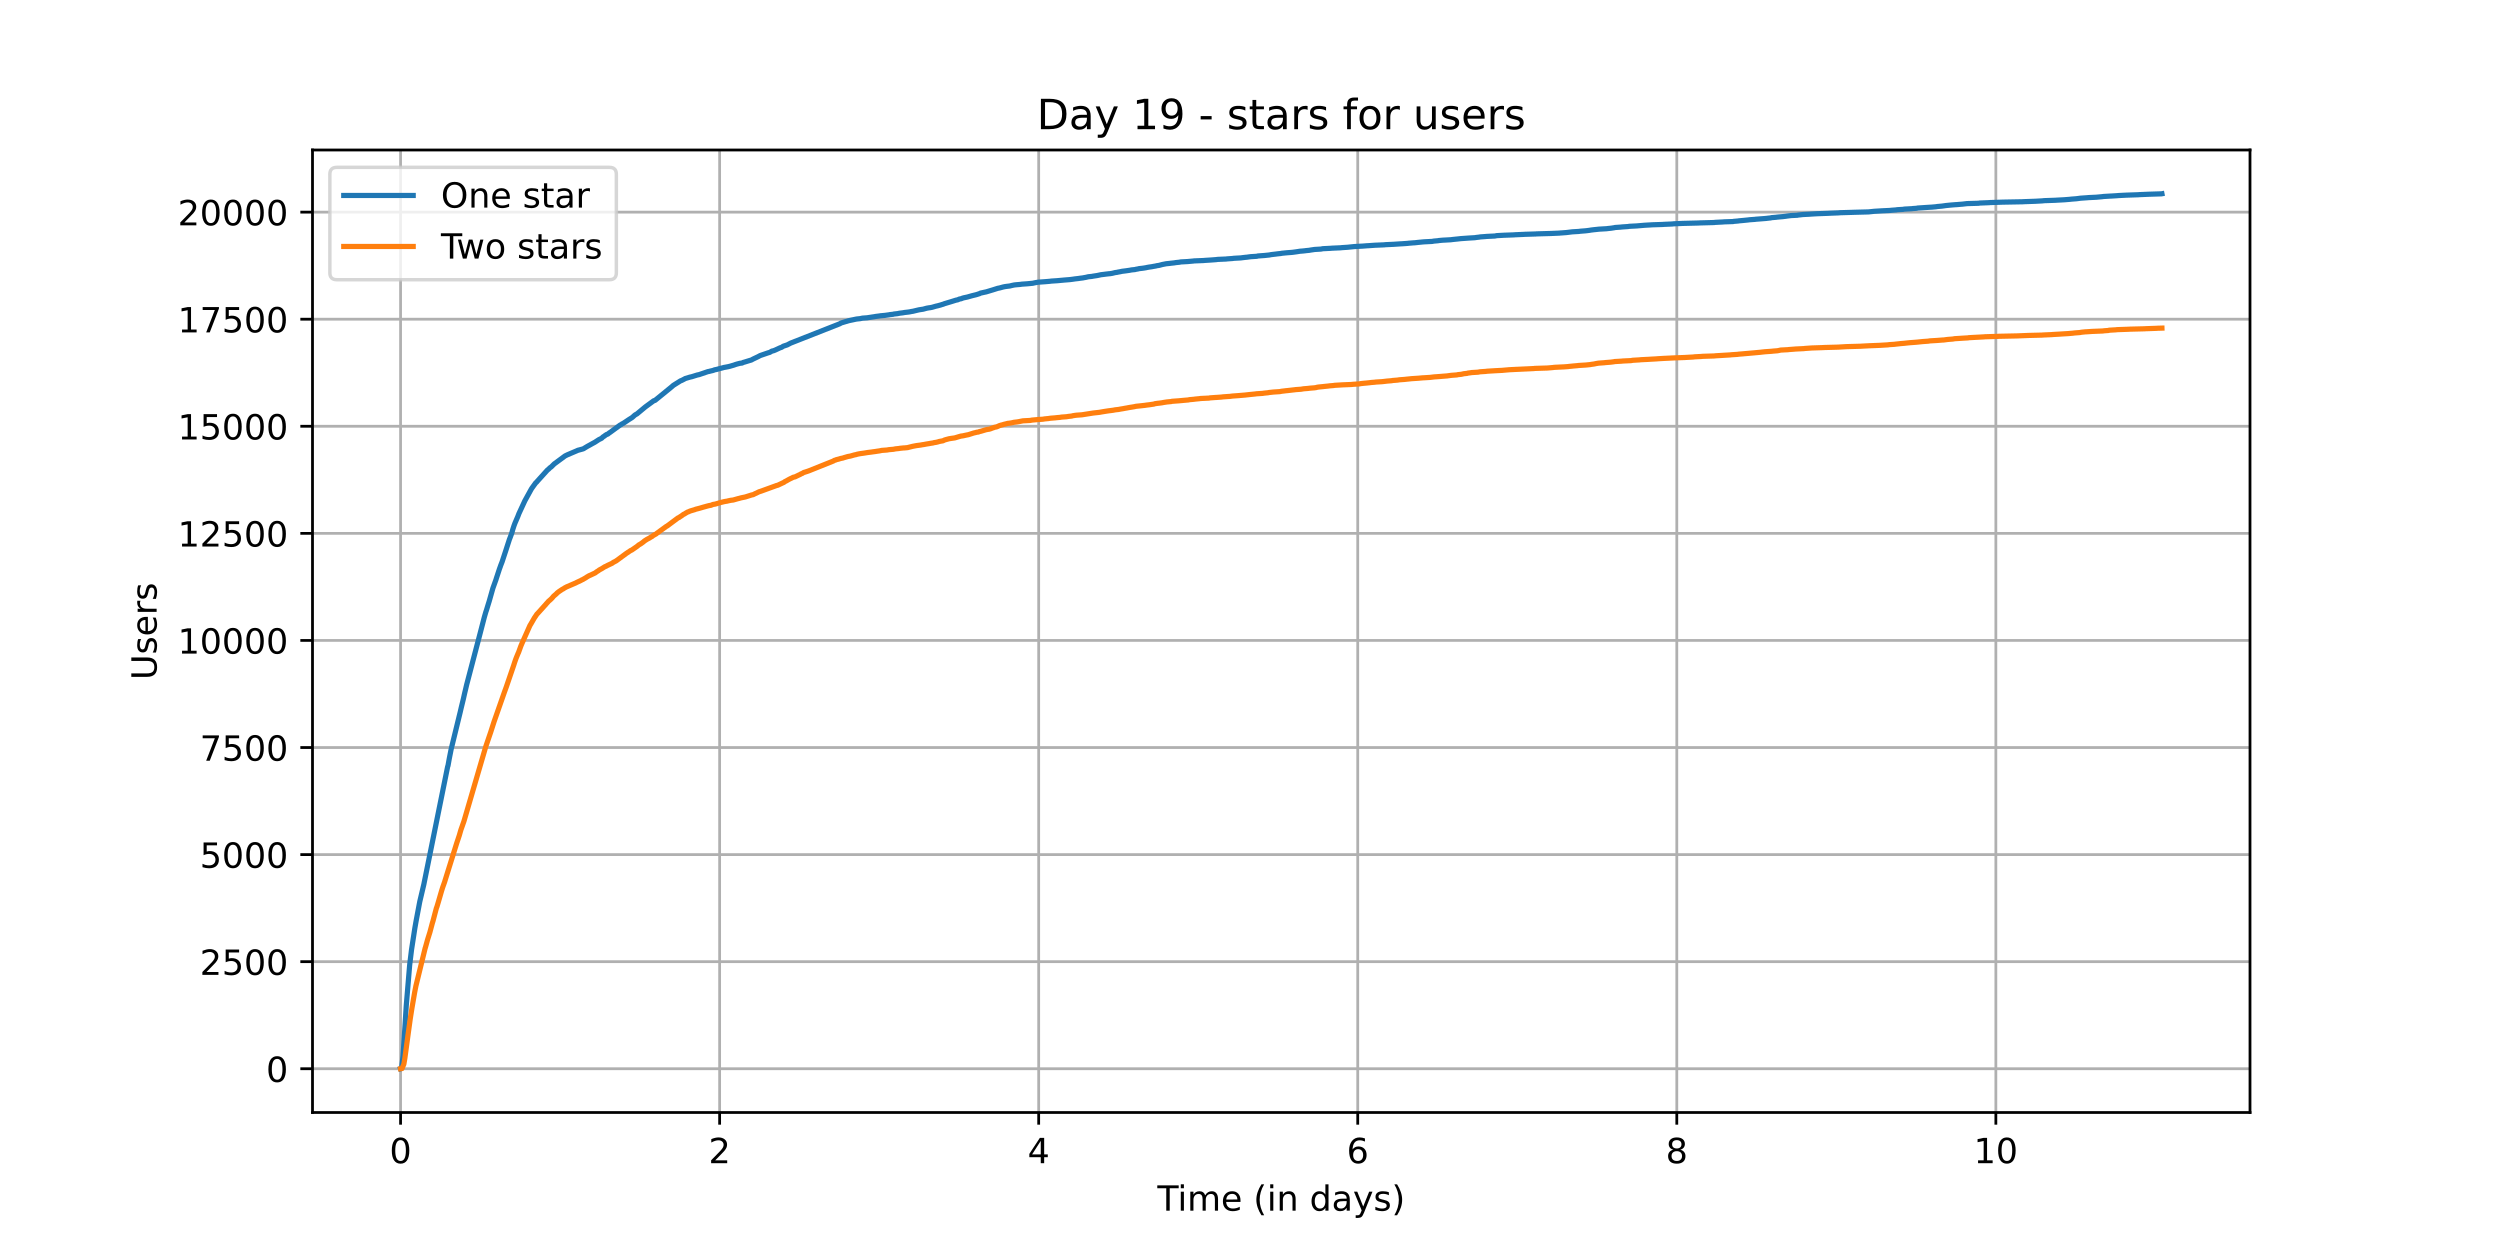 <?xml version="1.0" encoding="utf-8" standalone="no"?>
<!DOCTYPE svg PUBLIC "-//W3C//DTD SVG 1.1//EN"
  "http://www.w3.org/Graphics/SVG/1.1/DTD/svg11.dtd">
<!-- Created with matplotlib (https://matplotlib.org/) -->
<svg height="360pt" version="1.1" viewBox="0 0 720 360" width="720pt" xmlns="http://www.w3.org/2000/svg" xmlns:xlink="http://www.w3.org/1999/xlink">
 <defs>
  <style type="text/css">*{stroke-linecap:butt;stroke-linejoin:round;}</style>
 </defs>
 <g id="figure_1">
  <g id="patch_1">
   <path d="M 0 360 
L 720 360 
L 720 0 
L 0 0 
z
" style="fill:#ffffff;"/>
  </g>
  <g id="axes_1">
   <g id="patch_2">
    <path d="M 90 320.4 
L 648 320.4 
L 648 43.2 
L 90 43.2 
z
" style="fill:#ffffff;"/>
   </g>
   <g id="matplotlib.axis_1">
    <g id="xtick_1">
     <g id="line2d_1">
      <path clip-path="url(#p56f8a1bde6)" d="M 115.364 320.4 
L 115.364 43.2 
" style="fill:none;stroke:#b0b0b0;stroke-linecap:square;stroke-width:0.8;"/>
     </g>
     <g id="line2d_2">
      <defs>
       <path d="M 0 0 
L 0 3.5 
" id="m97c709e736" style="stroke:#000000;stroke-width:0.8;"/>
      </defs>
      <g>
       <use style="stroke:#000000;stroke-width:0.8;" x="115.364" xlink:href="#m97c709e736" y="320.4"/>
      </g>
     </g>
     <g id="text_1">
      <!-- 0 -->
      <g transform="translate(112.182 334.998)scale(0.1 -0.1)">
       <defs>
        <path d="M 31.781 66.406 
Q 24.172 66.406 20.328 58.906 
Q 16.5 51.422 16.5 36.375 
Q 16.5 21.391 20.328 13.891 
Q 24.172 6.391 31.781 6.391 
Q 39.453 6.391 43.281 13.891 
Q 47.125 21.391 47.125 36.375 
Q 47.125 51.422 43.281 58.906 
Q 39.453 66.406 31.781 66.406 
z
M 31.781 74.219 
Q 44.047 74.219 50.516 64.516 
Q 56.984 54.828 56.984 36.375 
Q 56.984 17.969 50.516 8.266 
Q 44.047 -1.422 31.781 -1.422 
Q 19.531 -1.422 13.062 8.266 
Q 6.594 17.969 6.594 36.375 
Q 6.594 54.828 13.062 64.516 
Q 19.531 74.219 31.781 74.219 
z
" id="DejaVuSans-48"/>
       </defs>
       <use xlink:href="#DejaVuSans-48"/>
      </g>
     </g>
    </g>
    <g id="xtick_2">
     <g id="line2d_3">
      <path clip-path="url(#p56f8a1bde6)" d="M 207.252 320.4 
L 207.252 43.2 
" style="fill:none;stroke:#b0b0b0;stroke-linecap:square;stroke-width:0.8;"/>
     </g>
     <g id="line2d_4">
      <g>
       <use style="stroke:#000000;stroke-width:0.8;" x="207.252" xlink:href="#m97c709e736" y="320.4"/>
      </g>
     </g>
     <g id="text_2">
      <!-- 2 -->
      <g transform="translate(204.071 334.998)scale(0.1 -0.1)">
       <defs>
        <path d="M 19.188 8.297 
L 53.609 8.297 
L 53.609 0 
L 7.328 0 
L 7.328 8.297 
Q 12.938 14.109 22.625 23.891 
Q 32.328 33.688 34.812 36.531 
Q 39.547 41.844 41.422 45.531 
Q 43.312 49.219 43.312 52.781 
Q 43.312 58.594 39.234 62.25 
Q 35.156 65.922 28.609 65.922 
Q 23.969 65.922 18.812 64.312 
Q 13.672 62.703 7.812 59.422 
L 7.812 69.391 
Q 13.766 71.781 18.938 73 
Q 24.125 74.219 28.422 74.219 
Q 39.75 74.219 46.484 68.547 
Q 53.219 62.891 53.219 53.422 
Q 53.219 48.922 51.531 44.891 
Q 49.859 40.875 45.406 35.406 
Q 44.188 33.984 37.641 27.219 
Q 31.109 20.453 19.188 8.297 
z
" id="DejaVuSans-50"/>
       </defs>
       <use xlink:href="#DejaVuSans-50"/>
      </g>
     </g>
    </g>
    <g id="xtick_3">
     <g id="line2d_5">
      <path clip-path="url(#p56f8a1bde6)" d="M 299.14 320.4 
L 299.14 43.2 
" style="fill:none;stroke:#b0b0b0;stroke-linecap:square;stroke-width:0.8;"/>
     </g>
     <g id="line2d_6">
      <g>
       <use style="stroke:#000000;stroke-width:0.8;" x="299.14" xlink:href="#m97c709e736" y="320.4"/>
      </g>
     </g>
     <g id="text_3">
      <!-- 4 -->
      <g transform="translate(295.959 334.998)scale(0.1 -0.1)">
       <defs>
        <path d="M 37.797 64.312 
L 12.891 25.391 
L 37.797 25.391 
z
M 35.203 72.906 
L 47.609 72.906 
L 47.609 25.391 
L 58.016 25.391 
L 58.016 17.188 
L 47.609 17.188 
L 47.609 0 
L 37.797 0 
L 37.797 17.188 
L 4.891 17.188 
L 4.891 26.703 
z
" id="DejaVuSans-52"/>
       </defs>
       <use xlink:href="#DejaVuSans-52"/>
      </g>
     </g>
    </g>
    <g id="xtick_4">
     <g id="line2d_7">
      <path clip-path="url(#p56f8a1bde6)" d="M 391.028 320.4 
L 391.028 43.2 
" style="fill:none;stroke:#b0b0b0;stroke-linecap:square;stroke-width:0.8;"/>
     </g>
     <g id="line2d_8">
      <g>
       <use style="stroke:#000000;stroke-width:0.8;" x="391.028" xlink:href="#m97c709e736" y="320.4"/>
      </g>
     </g>
     <g id="text_4">
      <!-- 6 -->
      <g transform="translate(387.847 334.998)scale(0.1 -0.1)">
       <defs>
        <path d="M 33.016 40.375 
Q 26.375 40.375 22.484 35.828 
Q 18.609 31.297 18.609 23.391 
Q 18.609 15.531 22.484 10.953 
Q 26.375 6.391 33.016 6.391 
Q 39.656 6.391 43.531 10.953 
Q 47.406 15.531 47.406 23.391 
Q 47.406 31.297 43.531 35.828 
Q 39.656 40.375 33.016 40.375 
z
M 52.594 71.297 
L 52.594 62.312 
Q 48.875 64.062 45.094 64.984 
Q 41.312 65.922 37.594 65.922 
Q 27.828 65.922 22.672 59.328 
Q 17.531 52.734 16.797 39.406 
Q 19.672 43.656 24.016 45.922 
Q 28.375 48.188 33.594 48.188 
Q 44.578 48.188 50.953 41.516 
Q 57.328 34.859 57.328 23.391 
Q 57.328 12.156 50.688 5.359 
Q 44.047 -1.422 33.016 -1.422 
Q 20.359 -1.422 13.672 8.266 
Q 6.984 17.969 6.984 36.375 
Q 6.984 53.656 15.188 63.938 
Q 23.391 74.219 37.203 74.219 
Q 40.922 74.219 44.703 73.484 
Q 48.484 72.75 52.594 71.297 
z
" id="DejaVuSans-54"/>
       </defs>
       <use xlink:href="#DejaVuSans-54"/>
      </g>
     </g>
    </g>
    <g id="xtick_5">
     <g id="line2d_9">
      <path clip-path="url(#p56f8a1bde6)" d="M 482.916 320.4 
L 482.916 43.2 
" style="fill:none;stroke:#b0b0b0;stroke-linecap:square;stroke-width:0.8;"/>
     </g>
     <g id="line2d_10">
      <g>
       <use style="stroke:#000000;stroke-width:0.8;" x="482.916" xlink:href="#m97c709e736" y="320.4"/>
      </g>
     </g>
     <g id="text_5">
      <!-- 8 -->
      <g transform="translate(479.735 334.998)scale(0.1 -0.1)">
       <defs>
        <path d="M 31.781 34.625 
Q 24.75 34.625 20.719 30.859 
Q 16.703 27.094 16.703 20.516 
Q 16.703 13.922 20.719 10.156 
Q 24.75 6.391 31.781 6.391 
Q 38.812 6.391 42.859 10.172 
Q 46.922 13.969 46.922 20.516 
Q 46.922 27.094 42.891 30.859 
Q 38.875 34.625 31.781 34.625 
z
M 21.922 38.812 
Q 15.578 40.375 12.031 44.719 
Q 8.5 49.078 8.5 55.328 
Q 8.5 64.062 14.719 69.141 
Q 20.953 74.219 31.781 74.219 
Q 42.672 74.219 48.875 69.141 
Q 55.078 64.062 55.078 55.328 
Q 55.078 49.078 51.531 44.719 
Q 48 40.375 41.703 38.812 
Q 48.828 37.156 52.797 32.312 
Q 56.781 27.484 56.781 20.516 
Q 56.781 9.906 50.312 4.234 
Q 43.844 -1.422 31.781 -1.422 
Q 19.734 -1.422 13.25 4.234 
Q 6.781 9.906 6.781 20.516 
Q 6.781 27.484 10.781 32.312 
Q 14.797 37.156 21.922 38.812 
z
M 18.312 54.391 
Q 18.312 48.734 21.844 45.562 
Q 25.391 42.391 31.781 42.391 
Q 38.141 42.391 41.719 45.562 
Q 45.312 48.734 45.312 54.391 
Q 45.312 60.062 41.719 63.234 
Q 38.141 66.406 31.781 66.406 
Q 25.391 66.406 21.844 63.234 
Q 18.312 60.062 18.312 54.391 
z
" id="DejaVuSans-56"/>
       </defs>
       <use xlink:href="#DejaVuSans-56"/>
      </g>
     </g>
    </g>
    <g id="xtick_6">
     <g id="line2d_11">
      <path clip-path="url(#p56f8a1bde6)" d="M 574.805 320.4 
L 574.805 43.2 
" style="fill:none;stroke:#b0b0b0;stroke-linecap:square;stroke-width:0.8;"/>
     </g>
     <g id="line2d_12">
      <g>
       <use style="stroke:#000000;stroke-width:0.8;" x="574.805" xlink:href="#m97c709e736" y="320.4"/>
      </g>
     </g>
     <g id="text_6">
      <!-- 10 -->
      <g transform="translate(568.442 334.998)scale(0.1 -0.1)">
       <defs>
        <path d="M 12.406 8.297 
L 28.516 8.297 
L 28.516 63.922 
L 10.984 60.406 
L 10.984 69.391 
L 28.422 72.906 
L 38.281 72.906 
L 38.281 8.297 
L 54.391 8.297 
L 54.391 0 
L 12.406 0 
z
" id="DejaVuSans-49"/>
       </defs>
       <use xlink:href="#DejaVuSans-49"/>
       <use x="63.623" xlink:href="#DejaVuSans-48"/>
      </g>
     </g>
    </g>
    <g id="text_7">
     <!-- Time (in days) -->
     <g transform="translate(333.327 348.677)scale(0.1 -0.1)">
      <defs>
       <path d="M -0.297 72.906 
L 61.375 72.906 
L 61.375 64.594 
L 35.5 64.594 
L 35.5 0 
L 25.594 0 
L 25.594 64.594 
L -0.297 64.594 
z
" id="DejaVuSans-84"/>
       <path d="M 9.422 54.688 
L 18.406 54.688 
L 18.406 0 
L 9.422 0 
z
M 9.422 75.984 
L 18.406 75.984 
L 18.406 64.594 
L 9.422 64.594 
z
" id="DejaVuSans-105"/>
       <path d="M 52 44.188 
Q 55.375 50.25 60.062 53.125 
Q 64.75 56 71.094 56 
Q 79.641 56 84.281 50.016 
Q 88.922 44.047 88.922 33.016 
L 88.922 0 
L 79.891 0 
L 79.891 32.719 
Q 79.891 40.578 77.094 44.375 
Q 74.312 48.188 68.609 48.188 
Q 61.625 48.188 57.562 43.547 
Q 53.516 38.922 53.516 30.906 
L 53.516 0 
L 44.484 0 
L 44.484 32.719 
Q 44.484 40.625 41.703 44.406 
Q 38.922 48.188 33.109 48.188 
Q 26.219 48.188 22.156 43.531 
Q 18.109 38.875 18.109 30.906 
L 18.109 0 
L 9.078 0 
L 9.078 54.688 
L 18.109 54.688 
L 18.109 46.188 
Q 21.188 51.219 25.484 53.609 
Q 29.781 56 35.688 56 
Q 41.656 56 45.828 52.969 
Q 50 49.953 52 44.188 
z
" id="DejaVuSans-109"/>
       <path d="M 56.203 29.594 
L 56.203 25.203 
L 14.891 25.203 
Q 15.484 15.922 20.484 11.062 
Q 25.484 6.203 34.422 6.203 
Q 39.594 6.203 44.453 7.469 
Q 49.312 8.734 54.109 11.281 
L 54.109 2.781 
Q 49.266 0.734 44.188 -0.344 
Q 39.109 -1.422 33.891 -1.422 
Q 20.797 -1.422 13.156 6.188 
Q 5.516 13.812 5.516 26.812 
Q 5.516 40.234 12.766 48.109 
Q 20.016 56 32.328 56 
Q 43.359 56 49.781 48.891 
Q 56.203 41.797 56.203 29.594 
z
M 47.219 32.234 
Q 47.125 39.594 43.094 43.984 
Q 39.062 48.391 32.422 48.391 
Q 24.906 48.391 20.391 44.141 
Q 15.875 39.891 15.188 32.172 
z
" id="DejaVuSans-101"/>
       <path id="DejaVuSans-32"/>
       <path d="M 31 75.875 
Q 24.469 64.656 21.281 53.656 
Q 18.109 42.672 18.109 31.391 
Q 18.109 20.125 21.312 9.062 
Q 24.516 -2 31 -13.188 
L 23.188 -13.188 
Q 15.875 -1.703 12.234 9.375 
Q 8.594 20.453 8.594 31.391 
Q 8.594 42.281 12.203 53.312 
Q 15.828 64.359 23.188 75.875 
z
" id="DejaVuSans-40"/>
       <path d="M 54.891 33.016 
L 54.891 0 
L 45.906 0 
L 45.906 32.719 
Q 45.906 40.484 42.875 44.328 
Q 39.844 48.188 33.797 48.188 
Q 26.516 48.188 22.312 43.547 
Q 18.109 38.922 18.109 30.906 
L 18.109 0 
L 9.078 0 
L 9.078 54.688 
L 18.109 54.688 
L 18.109 46.188 
Q 21.344 51.125 25.703 53.562 
Q 30.078 56 35.797 56 
Q 45.219 56 50.047 50.172 
Q 54.891 44.344 54.891 33.016 
z
" id="DejaVuSans-110"/>
       <path d="M 45.406 46.391 
L 45.406 75.984 
L 54.391 75.984 
L 54.391 0 
L 45.406 0 
L 45.406 8.203 
Q 42.578 3.328 38.25 0.953 
Q 33.938 -1.422 27.875 -1.422 
Q 17.969 -1.422 11.734 6.484 
Q 5.516 14.406 5.516 27.297 
Q 5.516 40.188 11.734 48.094 
Q 17.969 56 27.875 56 
Q 33.938 56 38.25 53.625 
Q 42.578 51.266 45.406 46.391 
z
M 14.797 27.297 
Q 14.797 17.391 18.875 11.75 
Q 22.953 6.109 30.078 6.109 
Q 37.203 6.109 41.297 11.75 
Q 45.406 17.391 45.406 27.297 
Q 45.406 37.203 41.297 42.844 
Q 37.203 48.484 30.078 48.484 
Q 22.953 48.484 18.875 42.844 
Q 14.797 37.203 14.797 27.297 
z
" id="DejaVuSans-100"/>
       <path d="M 34.281 27.484 
Q 23.391 27.484 19.188 25 
Q 14.984 22.516 14.984 16.5 
Q 14.984 11.719 18.141 8.906 
Q 21.297 6.109 26.703 6.109 
Q 34.188 6.109 38.703 11.406 
Q 43.219 16.703 43.219 25.484 
L 43.219 27.484 
z
M 52.203 31.203 
L 52.203 0 
L 43.219 0 
L 43.219 8.297 
Q 40.141 3.328 35.547 0.953 
Q 30.953 -1.422 24.312 -1.422 
Q 15.922 -1.422 10.953 3.297 
Q 6 8.016 6 15.922 
Q 6 25.141 12.172 29.828 
Q 18.359 34.516 30.609 34.516 
L 43.219 34.516 
L 43.219 35.406 
Q 43.219 41.609 39.141 45 
Q 35.062 48.391 27.688 48.391 
Q 23 48.391 18.547 47.266 
Q 14.109 46.141 10.016 43.891 
L 10.016 52.203 
Q 14.938 54.109 19.578 55.047 
Q 24.219 56 28.609 56 
Q 40.484 56 46.344 49.844 
Q 52.203 43.703 52.203 31.203 
z
" id="DejaVuSans-97"/>
       <path d="M 32.172 -5.078 
Q 28.375 -14.844 24.75 -17.812 
Q 21.141 -20.797 15.094 -20.797 
L 7.906 -20.797 
L 7.906 -13.281 
L 13.188 -13.281 
Q 16.891 -13.281 18.938 -11.516 
Q 21 -9.766 23.484 -3.219 
L 25.094 0.875 
L 2.984 54.688 
L 12.5 54.688 
L 29.594 11.922 
L 46.688 54.688 
L 56.203 54.688 
z
" id="DejaVuSans-121"/>
       <path d="M 44.281 53.078 
L 44.281 44.578 
Q 40.484 46.531 36.375 47.5 
Q 32.281 48.484 27.875 48.484 
Q 21.188 48.484 17.844 46.438 
Q 14.5 44.391 14.5 40.281 
Q 14.5 37.156 16.891 35.375 
Q 19.281 33.594 26.516 31.984 
L 29.594 31.297 
Q 39.156 29.25 43.188 25.516 
Q 47.219 21.781 47.219 15.094 
Q 47.219 7.469 41.188 3.016 
Q 35.156 -1.422 24.609 -1.422 
Q 20.219 -1.422 15.453 -0.562 
Q 10.688 0.297 5.422 2 
L 5.422 11.281 
Q 10.406 8.688 15.234 7.391 
Q 20.062 6.109 24.812 6.109 
Q 31.156 6.109 34.562 8.281 
Q 37.984 10.453 37.984 14.406 
Q 37.984 18.062 35.516 20.016 
Q 33.062 21.969 24.703 23.781 
L 21.578 24.516 
Q 13.234 26.266 9.516 29.906 
Q 5.812 33.547 5.812 39.891 
Q 5.812 47.609 11.281 51.797 
Q 16.75 56 26.812 56 
Q 31.781 56 36.172 55.266 
Q 40.578 54.547 44.281 53.078 
z
" id="DejaVuSans-115"/>
       <path d="M 8.016 75.875 
L 15.828 75.875 
Q 23.141 64.359 26.781 53.312 
Q 30.422 42.281 30.422 31.391 
Q 30.422 20.453 26.781 9.375 
Q 23.141 -1.703 15.828 -13.188 
L 8.016 -13.188 
Q 14.5 -2 17.703 9.062 
Q 20.906 20.125 20.906 31.391 
Q 20.906 42.672 17.703 53.656 
Q 14.5 64.656 8.016 75.875 
z
" id="DejaVuSans-41"/>
      </defs>
      <use xlink:href="#DejaVuSans-84"/>
      <use x="57.959" xlink:href="#DejaVuSans-105"/>
      <use x="85.742" xlink:href="#DejaVuSans-109"/>
      <use x="183.154" xlink:href="#DejaVuSans-101"/>
      <use x="244.678" xlink:href="#DejaVuSans-32"/>
      <use x="276.465" xlink:href="#DejaVuSans-40"/>
      <use x="315.479" xlink:href="#DejaVuSans-105"/>
      <use x="343.262" xlink:href="#DejaVuSans-110"/>
      <use x="406.641" xlink:href="#DejaVuSans-32"/>
      <use x="438.428" xlink:href="#DejaVuSans-100"/>
      <use x="501.904" xlink:href="#DejaVuSans-97"/>
      <use x="563.184" xlink:href="#DejaVuSans-121"/>
      <use x="622.363" xlink:href="#DejaVuSans-115"/>
      <use x="674.463" xlink:href="#DejaVuSans-41"/>
     </g>
    </g>
   </g>
   <g id="matplotlib.axis_2">
    <g id="ytick_1">
     <g id="line2d_13">
      <path clip-path="url(#p56f8a1bde6)" d="M 90 307.8 
L 648 307.8 
" style="fill:none;stroke:#b0b0b0;stroke-linecap:square;stroke-width:0.8;"/>
     </g>
     <g id="line2d_14">
      <defs>
       <path d="M 0 0 
L -3.5 0 
" id="m77aab2140e" style="stroke:#000000;stroke-width:0.8;"/>
      </defs>
      <g>
       <use style="stroke:#000000;stroke-width:0.8;" x="90" xlink:href="#m77aab2140e" y="307.8"/>
      </g>
     </g>
     <g id="text_8">
      <!-- 0 -->
      <g transform="translate(76.638 311.599)scale(0.1 -0.1)">
       <use xlink:href="#DejaVuSans-48"/>
      </g>
     </g>
    </g>
    <g id="ytick_2">
     <g id="line2d_15">
      <path clip-path="url(#p56f8a1bde6)" d="M 90 276.961 
L 648 276.961 
" style="fill:none;stroke:#b0b0b0;stroke-linecap:square;stroke-width:0.8;"/>
     </g>
     <g id="line2d_16">
      <g>
       <use style="stroke:#000000;stroke-width:0.8;" x="90" xlink:href="#m77aab2140e" y="276.961"/>
      </g>
     </g>
     <g id="text_9">
      <!-- 2500 -->
      <g transform="translate(57.55 280.761)scale(0.1 -0.1)">
       <defs>
        <path d="M 10.797 72.906 
L 49.516 72.906 
L 49.516 64.594 
L 19.828 64.594 
L 19.828 46.734 
Q 21.969 47.469 24.109 47.828 
Q 26.266 48.188 28.422 48.188 
Q 40.625 48.188 47.75 41.5 
Q 54.891 34.812 54.891 23.391 
Q 54.891 11.625 47.562 5.094 
Q 40.234 -1.422 26.906 -1.422 
Q 22.312 -1.422 17.547 -0.641 
Q 12.797 0.141 7.719 1.703 
L 7.719 11.625 
Q 12.109 9.234 16.797 8.062 
Q 21.484 6.891 26.703 6.891 
Q 35.156 6.891 40.078 11.328 
Q 45.016 15.766 45.016 23.391 
Q 45.016 31 40.078 35.438 
Q 35.156 39.891 26.703 39.891 
Q 22.75 39.891 18.812 39.016 
Q 14.891 38.141 10.797 36.281 
z
" id="DejaVuSans-53"/>
       </defs>
       <use xlink:href="#DejaVuSans-50"/>
       <use x="63.623" xlink:href="#DejaVuSans-53"/>
       <use x="127.246" xlink:href="#DejaVuSans-48"/>
       <use x="190.869" xlink:href="#DejaVuSans-48"/>
      </g>
     </g>
    </g>
    <g id="ytick_3">
     <g id="line2d_17">
      <path clip-path="url(#p56f8a1bde6)" d="M 90 246.123 
L 648 246.123 
" style="fill:none;stroke:#b0b0b0;stroke-linecap:square;stroke-width:0.8;"/>
     </g>
     <g id="line2d_18">
      <g>
       <use style="stroke:#000000;stroke-width:0.8;" x="90" xlink:href="#m77aab2140e" y="246.123"/>
      </g>
     </g>
     <g id="text_10">
      <!-- 5000 -->
      <g transform="translate(57.55 249.922)scale(0.1 -0.1)">
       <use xlink:href="#DejaVuSans-53"/>
       <use x="63.623" xlink:href="#DejaVuSans-48"/>
       <use x="127.246" xlink:href="#DejaVuSans-48"/>
       <use x="190.869" xlink:href="#DejaVuSans-48"/>
      </g>
     </g>
    </g>
    <g id="ytick_4">
     <g id="line2d_19">
      <path clip-path="url(#p56f8a1bde6)" d="M 90 215.284 
L 648 215.284 
" style="fill:none;stroke:#b0b0b0;stroke-linecap:square;stroke-width:0.8;"/>
     </g>
     <g id="line2d_20">
      <g>
       <use style="stroke:#000000;stroke-width:0.8;" x="90" xlink:href="#m77aab2140e" y="215.284"/>
      </g>
     </g>
     <g id="text_11">
      <!-- 7500 -->
      <g transform="translate(57.55 219.084)scale(0.1 -0.1)">
       <defs>
        <path d="M 8.203 72.906 
L 55.078 72.906 
L 55.078 68.703 
L 28.609 0 
L 18.312 0 
L 43.219 64.594 
L 8.203 64.594 
z
" id="DejaVuSans-55"/>
       </defs>
       <use xlink:href="#DejaVuSans-55"/>
       <use x="63.623" xlink:href="#DejaVuSans-53"/>
       <use x="127.246" xlink:href="#DejaVuSans-48"/>
       <use x="190.869" xlink:href="#DejaVuSans-48"/>
      </g>
     </g>
    </g>
    <g id="ytick_5">
     <g id="line2d_21">
      <path clip-path="url(#p56f8a1bde6)" d="M 90 184.446 
L 648 184.446 
" style="fill:none;stroke:#b0b0b0;stroke-linecap:square;stroke-width:0.8;"/>
     </g>
     <g id="line2d_22">
      <g>
       <use style="stroke:#000000;stroke-width:0.8;" x="90" xlink:href="#m77aab2140e" y="184.446"/>
      </g>
     </g>
     <g id="text_12">
      <!-- 10000 -->
      <g transform="translate(51.188 188.245)scale(0.1 -0.1)">
       <use xlink:href="#DejaVuSans-49"/>
       <use x="63.623" xlink:href="#DejaVuSans-48"/>
       <use x="127.246" xlink:href="#DejaVuSans-48"/>
       <use x="190.869" xlink:href="#DejaVuSans-48"/>
       <use x="254.492" xlink:href="#DejaVuSans-48"/>
      </g>
     </g>
    </g>
    <g id="ytick_6">
     <g id="line2d_23">
      <path clip-path="url(#p56f8a1bde6)" d="M 90 153.607 
L 648 153.607 
" style="fill:none;stroke:#b0b0b0;stroke-linecap:square;stroke-width:0.8;"/>
     </g>
     <g id="line2d_24">
      <g>
       <use style="stroke:#000000;stroke-width:0.8;" x="90" xlink:href="#m77aab2140e" y="153.607"/>
      </g>
     </g>
     <g id="text_13">
      <!-- 12500 -->
      <g transform="translate(51.188 157.407)scale(0.1 -0.1)">
       <use xlink:href="#DejaVuSans-49"/>
       <use x="63.623" xlink:href="#DejaVuSans-50"/>
       <use x="127.246" xlink:href="#DejaVuSans-53"/>
       <use x="190.869" xlink:href="#DejaVuSans-48"/>
       <use x="254.492" xlink:href="#DejaVuSans-48"/>
      </g>
     </g>
    </g>
    <g id="ytick_7">
     <g id="line2d_25">
      <path clip-path="url(#p56f8a1bde6)" d="M 90 122.769 
L 648 122.769 
" style="fill:none;stroke:#b0b0b0;stroke-linecap:square;stroke-width:0.8;"/>
     </g>
     <g id="line2d_26">
      <g>
       <use style="stroke:#000000;stroke-width:0.8;" x="90" xlink:href="#m77aab2140e" y="122.769"/>
      </g>
     </g>
     <g id="text_14">
      <!-- 15000 -->
      <g transform="translate(51.188 126.568)scale(0.1 -0.1)">
       <use xlink:href="#DejaVuSans-49"/>
       <use x="63.623" xlink:href="#DejaVuSans-53"/>
       <use x="127.246" xlink:href="#DejaVuSans-48"/>
       <use x="190.869" xlink:href="#DejaVuSans-48"/>
       <use x="254.492" xlink:href="#DejaVuSans-48"/>
      </g>
     </g>
    </g>
    <g id="ytick_8">
     <g id="line2d_27">
      <path clip-path="url(#p56f8a1bde6)" d="M 90 91.93 
L 648 91.93 
" style="fill:none;stroke:#b0b0b0;stroke-linecap:square;stroke-width:0.8;"/>
     </g>
     <g id="line2d_28">
      <g>
       <use style="stroke:#000000;stroke-width:0.8;" x="90" xlink:href="#m77aab2140e" y="91.93"/>
      </g>
     </g>
     <g id="text_15">
      <!-- 17500 -->
      <g transform="translate(51.188 95.73)scale(0.1 -0.1)">
       <use xlink:href="#DejaVuSans-49"/>
       <use x="63.623" xlink:href="#DejaVuSans-55"/>
       <use x="127.246" xlink:href="#DejaVuSans-53"/>
       <use x="190.869" xlink:href="#DejaVuSans-48"/>
       <use x="254.492" xlink:href="#DejaVuSans-48"/>
      </g>
     </g>
    </g>
    <g id="ytick_9">
     <g id="line2d_29">
      <path clip-path="url(#p56f8a1bde6)" d="M 90 61.092 
L 648 61.092 
" style="fill:none;stroke:#b0b0b0;stroke-linecap:square;stroke-width:0.8;"/>
     </g>
     <g id="line2d_30">
      <g>
       <use style="stroke:#000000;stroke-width:0.8;" x="90" xlink:href="#m77aab2140e" y="61.092"/>
      </g>
     </g>
     <g id="text_16">
      <!-- 20000 -->
      <g transform="translate(51.188 64.891)scale(0.1 -0.1)">
       <use xlink:href="#DejaVuSans-50"/>
       <use x="63.623" xlink:href="#DejaVuSans-48"/>
       <use x="127.246" xlink:href="#DejaVuSans-48"/>
       <use x="190.869" xlink:href="#DejaVuSans-48"/>
       <use x="254.492" xlink:href="#DejaVuSans-48"/>
      </g>
     </g>
    </g>
    <g id="text_17">
     <!-- Users -->
     <g transform="translate(45.108 195.801)rotate(-90)scale(0.1 -0.1)">
      <defs>
       <path d="M 8.688 72.906 
L 18.609 72.906 
L 18.609 28.609 
Q 18.609 16.891 22.844 11.734 
Q 27.094 6.594 36.625 6.594 
Q 46.094 6.594 50.344 11.734 
Q 54.594 16.891 54.594 28.609 
L 54.594 72.906 
L 64.5 72.906 
L 64.5 27.391 
Q 64.5 13.141 57.438 5.859 
Q 50.391 -1.422 36.625 -1.422 
Q 22.797 -1.422 15.734 5.859 
Q 8.688 13.141 8.688 27.391 
z
" id="DejaVuSans-85"/>
       <path d="M 41.109 46.297 
Q 39.594 47.172 37.812 47.578 
Q 36.031 48 33.891 48 
Q 26.266 48 22.188 43.047 
Q 18.109 38.094 18.109 28.812 
L 18.109 0 
L 9.078 0 
L 9.078 54.688 
L 18.109 54.688 
L 18.109 46.188 
Q 20.953 51.172 25.484 53.578 
Q 30.031 56 36.531 56 
Q 37.453 56 38.578 55.875 
Q 39.703 55.766 41.062 55.516 
z
" id="DejaVuSans-114"/>
      </defs>
      <use xlink:href="#DejaVuSans-85"/>
      <use x="73.193" xlink:href="#DejaVuSans-115"/>
      <use x="125.293" xlink:href="#DejaVuSans-101"/>
      <use x="186.816" xlink:href="#DejaVuSans-114"/>
      <use x="227.93" xlink:href="#DejaVuSans-115"/>
     </g>
    </g>
   </g>
   <g id="line2d_31">
    <path clip-path="url(#p56f8a1bde6)" d="M 115.364 307.8 
L 115.583 307.726 
L 115.678 307.529 
L 116.058 304.26 
L 116.437 298.622 
L 117.007 289.605 
L 117.987 277.887 
L 118.525 273.471 
L 119.094 269.795 
L 119.474 267.328 
L 119.821 265.342 
L 120.896 259.655 
L 121.813 255.769 
L 122.066 254.696 
L 128.928 220.761 
L 129.022 220.527 
L 129.402 218.43 
L 129.94 215.729 
L 132.532 205.12 
L 132.817 203.887 
L 133.449 201.296 
L 133.86 199.458 
L 134.018 198.817 
L 134.429 197.065 
L 134.524 196.72 
L 138.288 182.361 
L 139.489 177.735 
L 139.932 176.206 
L 140.09 175.762 
L 140.564 174.195 
L 140.881 173.184 
L 141.955 169.397 
L 142.841 166.93 
L 142.936 166.609 
L 143.853 163.821 
L 144.074 163.217 
L 144.2 162.847 
L 144.612 161.786 
L 145.686 158.517 
L 146.73 155.285 
L 146.888 154.903 
L 147.236 153.965 
L 147.426 153.422 
L 147.679 152.497 
L 148.026 151.424 
L 148.311 150.659 
L 148.595 150.005 
L 149.133 148.747 
L 149.449 147.921 
L 151.156 144.233 
L 152.99 140.902 
L 153.148 140.643 
L 154.287 139.064 
L 154.476 138.916 
L 154.793 138.546 
L 157.67 135.363 
L 157.986 135.129 
L 158.365 134.734 
L 158.745 134.475 
L 159.631 133.599 
L 159.788 133.488 
L 162.729 131.317 
L 162.95 131.206 
L 163.425 130.972 
L 166.239 129.775 
L 166.397 129.689 
L 166.839 129.578 
L 167.788 129.319 
L 168.072 129.22 
L 168.262 129.097 
L 168.42 128.998 
L 169.179 128.542 
L 169.906 128.147 
L 170.539 127.789 
L 171.297 127.382 
L 172.467 126.618 
L 173.289 126.21 
L 173.638 125.853 
L 174.112 125.557 
L 174.27 125.409 
L 174.428 125.31 
L 174.713 125.125 
L 175.061 125.014 
L 175.25 124.854 
L 175.472 124.669 
L 175.661 124.558 
L 178.602 122.411 
L 178.855 122.3 
L 179.171 122.066 
L 179.424 121.967 
L 180.72 121.104 
L 181.099 120.845 
L 181.953 120.314 
L 182.206 120.117 
L 182.807 119.574 
L 182.965 119.463 
L 183.249 119.303 
L 183.439 119.204 
L 185.779 117.255 
L 185.938 117.132 
L 188.278 115.417 
L 188.657 115.306 
L 193.274 111.544 
L 193.78 111.112 
L 193.938 110.964 
L 194.096 110.878 
L 194.539 110.594 
L 195.392 110.063 
L 195.835 109.78 
L 196.025 109.669 
L 196.341 109.558 
L 197.1 109.163 
L 197.353 109.015 
L 198.712 108.608 
L 199.218 108.497 
L 200.799 108.003 
L 201.337 107.892 
L 203.866 107.029 
L 204.34 106.943 
L 204.53 106.881 
L 205.226 106.721 
L 205.574 106.61 
L 205.795 106.511 
L 206.364 106.4 
L 207.281 106.153 
L 207.66 106.054 
L 207.818 106.017 
L 208.229 105.906 
L 208.483 105.832 
L 209.115 105.721 
L 209.684 105.61 
L 210.158 105.499 
L 211.423 105.129 
L 211.708 105.018 
L 211.866 104.969 
L 212.214 104.858 
L 213.067 104.636 
L 213.763 104.55 
L 213.984 104.401 
L 214.395 104.29 
L 215.945 103.809 
L 216.356 103.698 
L 216.925 103.39 
L 217.082 103.316 
L 218.35 102.712 
L 218.919 102.403 
L 221.259 101.601 
L 221.67 101.49 
L 222.303 101.12 
L 222.777 101.009 
L 222.966 100.935 
L 223.251 100.824 
L 224.705 100.146 
L 224.863 100.109 
L 225.148 99.998 
L 225.559 99.726 
L 225.749 99.652 
L 226.096 99.541 
L 226.381 99.443 
L 226.729 99.332 
L 226.95 99.208 
L 227.171 99.097 
L 227.709 98.814 
L 241.878 93.238 
L 242.194 93.028 
L 243.585 92.609 
L 243.965 92.51 
L 244.281 92.399 
L 244.756 92.288 
L 245.357 92.165 
L 245.831 92.066 
L 246.084 92.004 
L 246.685 91.881 
L 247.729 91.77 
L 248.393 91.622 
L 249.753 91.523 
L 249.974 91.486 
L 250.733 91.375 
L 250.954 91.338 
L 251.713 91.227 
L 252.25 91.129 
L 253.136 91.018 
L 253.61 90.944 
L 254.843 90.833 
L 255.286 90.771 
L 256.076 90.66 
L 256.298 90.611 
L 257.215 90.512 
L 257.468 90.438 
L 258.479 90.327 
L 259.08 90.203 
L 259.997 90.092 
L 260.535 89.994 
L 261.515 89.883 
L 261.957 89.821 
L 262.495 89.71 
L 262.969 89.636 
L 263.412 89.525 
L 264.139 89.352 
L 264.613 89.241 
L 265.119 89.155 
L 265.878 89.044 
L 266.858 88.773 
L 267.459 88.662 
L 267.87 88.612 
L 268.439 88.501 
L 269.545 88.18 
L 270.051 88.069 
L 271 87.81 
L 271.252 87.712 
L 271.474 87.662 
L 271.727 87.576 
L 271.948 87.477 
L 273.34 87.058 
L 273.719 86.947 
L 275.3 86.453 
L 275.838 86.342 
L 276.281 86.133 
L 276.818 86.034 
L 277.197 85.874 
L 277.577 85.763 
L 278.178 85.639 
L 278.684 85.528 
L 278.842 85.479 
L 279.885 85.183 
L 280.328 85.072 
L 281.087 84.887 
L 281.467 84.776 
L 281.752 84.677 
L 282.131 84.566 
L 282.321 84.43 
L 282.827 84.319 
L 283.491 84.171 
L 284.029 84.06 
L 285.452 83.629 
L 285.832 83.518 
L 287.35 83.037 
L 287.92 82.926 
L 288.9 82.654 
L 289.438 82.543 
L 289.88 82.481 
L 290.798 82.37 
L 291.557 82.185 
L 292.095 82.074 
L 292.506 82.025 
L 293.802 81.914 
L 294.277 81.84 
L 295.858 81.729 
L 296.237 81.692 
L 297.407 81.581 
L 298.071 81.433 
L 298.672 81.322 
L 299.114 81.26 
L 300.695 81.149 
L 301.043 81.125 
L 302.339 81.014 
L 302.782 80.952 
L 304.489 80.841 
L 304.869 80.804 
L 306.102 80.693 
L 306.481 80.656 
L 307.872 80.545 
L 308.252 80.508 
L 309.106 80.397 
L 309.58 80.323 
L 310.56 80.212 
L 311.034 80.138 
L 311.857 80.039 
L 312.078 79.99 
L 312.711 79.879 
L 313.44 79.706 
L 314.444 79.607 
L 314.665 79.558 
L 315.361 79.447 
L 315.803 79.385 
L 316.373 79.274 
L 317.036 79.126 
L 317.953 79.015 
L 318.396 78.954 
L 319.344 78.843 
L 319.692 78.818 
L 320.356 78.707 
L 321.146 78.509 
L 321.779 78.423 
L 321.937 78.374 
L 322.569 78.263 
L 323.202 78.127 
L 324.118 78.016 
L 324.561 77.954 
L 325.32 77.843 
L 325.889 77.732 
L 326.87 77.634 
L 327.123 77.56 
L 327.756 77.449 
L 328.008 77.375 
L 328.989 77.264 
L 329.432 77.202 
L 330.096 77.091 
L 330.349 77.029 
L 330.887 76.931 
L 331.677 76.82 
L 332.247 76.709 
L 332.848 76.61 
L 333.101 76.536 
L 333.829 76.425 
L 334.746 76.178 
L 335.315 76.067 
L 335.885 75.956 
L 336.897 75.857 
L 337.118 75.82 
L 338.162 75.709 
L 338.668 75.623 
L 339.744 75.512 
L 339.997 75.438 
L 342.053 75.327 
L 342.432 75.29 
L 343.665 75.179 
L 343.887 75.142 
L 346.637 75.031 
L 347.016 74.994 
L 348.755 74.883 
L 349.103 74.858 
L 350.368 74.76 
L 350.526 74.723 
L 350.874 74.698 
L 353.15 74.599 
L 353.372 74.562 
L 354.921 74.451 
L 355.364 74.389 
L 357.356 74.278 
L 357.798 74.217 
L 358.715 74.106 
L 359.063 74.081 
L 359.854 73.97 
L 360.265 73.921 
L 361.972 73.81 
L 362.257 73.723 
L 363.742 73.612 
L 364.09 73.588 
L 365.165 73.477 
L 365.545 73.44 
L 366.114 73.329 
L 366.525 73.279 
L 367.473 73.168 
L 367.916 73.107 
L 368.865 73.008 
L 369.118 72.946 
L 370.224 72.835 
L 370.604 72.798 
L 372.059 72.687 
L 372.47 72.638 
L 373.292 72.527 
L 373.767 72.453 
L 374.462 72.342 
L 374.779 72.329 
L 375.791 72.231 
L 376.012 72.194 
L 377.119 72.083 
L 377.341 72.033 
L 378.1 71.922 
L 378.574 71.848 
L 380.409 71.737 
L 380.978 71.626 
L 383.192 71.515 
L 383.571 71.478 
L 386.07 71.367 
L 386.481 71.318 
L 388.189 71.207 
L 388.6 71.158 
L 389.706 71.047 
L 390.085 71.01 
L 392.046 70.899 
L 392.362 70.886 
L 393.753 70.775 
L 394.069 70.763 
L 395.619 70.652 
L 395.967 70.627 
L 398.623 70.516 
L 399.034 70.467 
L 401.437 70.356 
L 401.785 70.331 
L 403.461 70.22 
L 403.777 70.208 
L 405.326 70.097 
L 405.737 70.047 
L 407.097 69.936 
L 407.413 69.924 
L 408.393 69.813 
L 408.772 69.776 
L 409.911 69.665 
L 410.259 69.64 
L 412.44 69.529 
L 412.978 69.431 
L 414.116 69.332 
L 414.337 69.283 
L 415.507 69.172 
L 415.824 69.159 
L 417.816 69.048 
L 418.259 68.987 
L 419.302 68.876 
L 419.682 68.839 
L 420.663 68.728 
L 421.01 68.703 
L 422.56 68.592 
L 422.908 68.567 
L 424.742 68.456 
L 425.217 68.382 
L 426.071 68.283 
L 426.292 68.234 
L 427.811 68.123 
L 428.19 68.086 
L 430.499 67.975 
L 431.068 67.864 
L 433.06 67.753 
L 433.376 67.741 
L 436.063 67.642 
L 436.253 67.617 
L 438.782 67.506 
L 439.13 67.482 
L 442.323 67.383 
L 442.513 67.358 
L 446.465 67.247 
L 446.782 67.235 
L 449.121 67.136 
L 449.343 67.099 
L 449.66 67.087 
L 451.114 66.976 
L 451.525 66.927 
L 452.41 66.816 
L 452.821 66.766 
L 454.686 66.655 
L 455.129 66.593 
L 456.52 66.482 
L 456.9 66.445 
L 457.754 66.334 
L 458.26 66.248 
L 459.209 66.137 
L 459.588 66.1 
L 460.569 65.989 
L 460.884 65.977 
L 462.75 65.866 
L 462.972 65.829 
L 464.047 65.718 
L 464.269 65.681 
L 464.901 65.582 
L 465.154 65.52 
L 466.767 65.409 
L 467.178 65.36 
L 468.822 65.249 
L 469.296 65.175 
L 471.446 65.064 
L 471.825 65.027 
L 473.154 64.916 
L 473.533 64.879 
L 475.462 64.768 
L 475.809 64.743 
L 478.908 64.644 
L 479.098 64.62 
L 481.596 64.509 
L 482.007 64.459 
L 484.441 64.348 
L 484.758 64.336 
L 489.153 64.225 
L 489.501 64.2 
L 493.612 64.089 
L 494.023 64.04 
L 496.174 63.929 
L 496.553 63.892 
L 499.146 63.806 
L 499.304 63.756 
L 500.601 63.645 
L 500.759 63.608 
L 501.96 63.497 
L 502.34 63.46 
L 503.447 63.349 
L 503.889 63.288 
L 505.439 63.177 
L 505.66 63.14 
L 507.083 63.029 
L 507.431 63.004 
L 508.791 62.893 
L 509.012 62.856 
L 509.961 62.757 
L 510.214 62.683 
L 511.542 62.572 
L 511.763 62.535 
L 512.996 62.424 
L 513.344 62.399 
L 514.261 62.288 
L 514.735 62.214 
L 515.652 62.103 
L 515.842 62.079 
L 517.645 61.992 
L 517.802 61.943 
L 518.814 61.832 
L 519.225 61.783 
L 521.249 61.684 
L 521.439 61.659 
L 523.368 61.548 
L 523.684 61.536 
L 526.688 61.425 
L 527.036 61.4 
L 529.597 61.302 
L 529.819 61.265 
L 533.614 61.154 
L 533.93 61.141 
L 538.104 61.03 
L 538.483 60.993 
L 539.527 60.882 
L 539.716 60.858 
L 541.55 60.746 
L 541.899 60.722 
L 544.27 60.611 
L 544.681 60.561 
L 546.136 60.45 
L 546.357 60.401 
L 548.16 60.29 
L 548.413 60.228 
L 548.761 60.204 
L 550.626 60.105 
L 550.848 60.068 
L 552.049 59.982 
L 552.239 59.92 
L 553.916 59.809 
L 554.264 59.784 
L 555.972 59.673 
L 556.288 59.661 
L 557.522 59.55 
L 557.997 59.476 
L 559.231 59.365 
L 559.421 59.34 
L 560.117 59.242 
L 560.338 59.205 
L 561.445 59.094 
L 561.825 59.057 
L 563.185 58.946 
L 563.501 58.933 
L 564.798 58.822 
L 565.146 58.798 
L 566.094 58.686 
L 566.505 58.637 
L 569.858 58.538 
L 570.11 58.477 
L 572.893 58.366 
L 573.083 58.341 
L 576.403 58.23 
L 576.719 58.218 
L 582.537 58.107 
L 582.885 58.082 
L 585.952 57.971 
L 586.269 57.959 
L 588.261 57.848 
L 588.482 57.811 
L 588.83 57.786 
L 591.992 57.675 
L 592.34 57.65 
L 594.395 57.539 
L 594.743 57.515 
L 596.103 57.404 
L 596.514 57.354 
L 597.937 57.243 
L 598.348 57.194 
L 599.17 57.083 
L 599.518 57.058 
L 601.099 56.947 
L 601.479 56.91 
L 603.788 56.799 
L 604.167 56.762 
L 605.37 56.651 
L 605.813 56.589 
L 607.647 56.478 
L 607.964 56.466 
L 609.766 56.355 
L 610.146 56.318 
L 612.328 56.207 
L 612.645 56.195 
L 615.902 56.084 
L 616.091 56.059 
L 618.652 55.948 
L 618.969 55.936 
L 622.51 55.825 
L 622.636 55.8 
L 622.636 55.8 
" style="fill:none;stroke:#1f77b4;stroke-linecap:square;stroke-width:1.5;"/>
   </g>
   <g id="line2d_32">
    <path clip-path="url(#p56f8a1bde6)" d="M 115.364 307.8 
L 115.773 307.738 
L 116.311 306.468 
L 116.596 304.778 
L 117.544 297.808 
L 118.177 293.232 
L 118.652 290.247 
L 119.252 286.768 
L 119.41 285.855 
L 119.789 283.919 
L 122.446 273.063 
L 122.509 272.903 
L 123.141 270.621 
L 123.805 268.499 
L 124.532 265.786 
L 124.69 265.292 
L 125.671 261.567 
L 125.829 261.16 
L 126.208 259.902 
L 127.156 256.633 
L 127.504 255.523 
L 128.042 254.018 
L 128.485 252.587 
L 131.583 242.669 
L 131.868 241.83 
L 132.279 240.597 
L 132.722 239.055 
L 132.785 238.87 
L 133.07 238.068 
L 133.607 236.538 
L 139.9 215.025 
L 141.323 210.856 
L 142.272 207.896 
L 145.275 199.322 
L 145.813 197.842 
L 147.931 191.65 
L 148.248 190.663 
L 148.564 189.763 
L 148.753 189.281 
L 149.228 188.134 
L 149.323 187.949 
L 150.018 186.037 
L 150.366 185.211 
L 152.611 180.166 
L 152.927 179.647 
L 153.907 177.945 
L 154.413 177.205 
L 154.635 176.86 
L 154.825 176.687 
L 157.228 174.023 
L 157.322 173.899 
L 157.733 173.455 
L 158.05 173.085 
L 158.239 172.962 
L 158.397 172.801 
L 158.65 172.592 
L 158.745 172.481 
L 158.935 172.308 
L 159.441 171.703 
L 160.263 171 
L 160.421 170.803 
L 160.832 170.482 
L 160.958 170.384 
L 161.97 169.705 
L 162.223 169.594 
L 162.571 169.347 
L 163.14 169.039 
L 165.891 167.855 
L 166.049 167.756 
L 167.345 167.152 
L 167.567 167.004 
L 167.883 166.893 
L 168.009 166.794 
L 168.642 166.436 
L 169.021 166.177 
L 169.653 165.807 
L 169.938 165.696 
L 171.424 164.993 
L 171.835 164.672 
L 172.341 164.364 
L 172.594 164.154 
L 173.353 163.747 
L 174.207 163.204 
L 174.523 163.093 
L 174.808 162.921 
L 175.029 162.81 
L 176.294 162.218 
L 176.642 161.958 
L 177.464 161.527 
L 180.246 159.479 
L 180.404 159.368 
L 181.637 158.542 
L 181.921 158.431 
L 183.408 157.407 
L 183.534 157.308 
L 184.008 156.913 
L 184.23 156.802 
L 184.704 156.506 
L 184.862 156.383 
L 185.02 156.272 
L 185.304 156.062 
L 185.589 155.803 
L 186.032 155.519 
L 186.317 155.334 
L 187.076 154.94 
L 187.455 154.668 
L 187.709 154.57 
L 188.151 154.212 
L 188.341 154.113 
L 188.942 153.78 
L 189.194 153.57 
L 191.914 151.597 
L 192.136 151.486 
L 195.139 149.253 
L 195.298 149.142 
L 195.582 149.043 
L 195.709 148.932 
L 195.993 148.735 
L 196.183 148.624 
L 196.499 148.402 
L 196.847 148.131 
L 197.131 148.019 
L 197.479 147.785 
L 198.048 147.464 
L 198.365 147.366 
L 198.618 147.23 
L 198.933 147.119 
L 200.104 146.774 
L 200.356 146.663 
L 201.147 146.465 
L 201.558 146.354 
L 202.728 146.009 
L 203.076 145.922 
L 203.265 145.861 
L 204.151 145.626 
L 204.783 145.515 
L 205.005 145.417 
L 205.352 145.281 
L 206.016 145.17 
L 207.123 144.849 
L 207.439 144.763 
L 207.629 144.689 
L 208.103 144.59 
L 208.356 144.516 
L 208.894 144.405 
L 209.336 144.344 
L 209.779 144.233 
L 210.412 144.097 
L 211.202 143.998 
L 211.486 143.912 
L 212.53 143.616 
L 212.909 143.529 
L 213.067 143.48 
L 213.478 143.369 
L 214.079 143.246 
L 214.617 143.135 
L 214.901 143.048 
L 216.45 142.555 
L 216.925 142.456 
L 217.465 142.173 
L 217.749 142.061 
L 218.635 141.617 
L 218.793 141.58 
L 219.14 141.469 
L 222.935 140.088 
L 223.22 139.989 
L 223.567 139.853 
L 224.01 139.742 
L 225.369 139.101 
L 225.78 138.916 
L 226.033 138.706 
L 226.444 138.509 
L 226.634 138.398 
L 227.266 138.04 
L 227.709 137.818 
L 227.962 137.707 
L 228.467 137.448 
L 228.974 137.337 
L 229.922 136.881 
L 230.112 136.782 
L 230.396 136.671 
L 230.713 136.461 
L 231.028 136.363 
L 231.345 136.153 
L 231.566 136.042 
L 231.788 135.992 
L 232.104 135.881 
L 232.388 135.795 
L 232.673 135.696 
L 232.989 135.585 
L 240.011 132.773 
L 240.296 132.576 
L 240.644 132.502 
L 240.802 132.403 
L 241.562 132.218 
L 241.909 132.107 
L 242.162 132.033 
L 242.732 131.922 
L 243.048 131.811 
L 244.186 131.478 
L 244.819 131.367 
L 244.977 131.33 
L 246.052 131.021 
L 246.558 130.923 
L 246.843 130.824 
L 247.381 130.713 
L 247.887 130.627 
L 248.709 130.516 
L 249.184 130.442 
L 249.847 130.331 
L 250.258 130.281 
L 251.049 130.182 
L 251.27 130.145 
L 252.093 130.034 
L 252.567 129.96 
L 253.326 129.849 
L 253.958 129.714 
L 255.476 129.603 
L 256.013 129.504 
L 257.31 129.393 
L 257.91 129.27 
L 258.891 129.171 
L 259.112 129.122 
L 260.187 129.011 
L 260.503 128.998 
L 261.42 128.912 
L 261.609 128.85 
L 262.4 128.653 
L 262.843 128.542 
L 263.412 128.431 
L 264.012 128.32 
L 264.423 128.271 
L 265.246 128.159 
L 265.467 128.11 
L 266.194 127.999 
L 266.763 127.888 
L 267.459 127.777 
L 267.996 127.678 
L 268.723 127.567 
L 269.008 127.481 
L 269.64 127.382 
L 269.893 127.321 
L 270.241 127.234 
L 270.43 127.16 
L 271 127.049 
L 271.569 126.951 
L 272.043 126.716 
L 272.422 126.605 
L 273.34 126.359 
L 274.035 126.248 
L 274.225 126.223 
L 274.984 126.112 
L 276.217 125.742 
L 276.533 125.655 
L 276.692 125.606 
L 277.451 125.495 
L 277.704 125.433 
L 278.336 125.298 
L 278.905 125.187 
L 280.455 124.693 
L 280.961 124.582 
L 281.246 124.496 
L 281.815 124.422 
L 282.005 124.311 
L 282.511 124.2 
L 283.902 123.78 
L 284.44 123.669 
L 284.883 123.608 
L 285.263 123.497 
L 285.61 123.361 
L 285.864 123.262 
L 286.149 123.176 
L 286.401 123.065 
L 286.971 122.954 
L 287.224 122.855 
L 287.382 122.794 
L 287.793 122.596 
L 288.109 122.498 
L 288.299 122.436 
L 288.774 122.325 
L 289.09 122.214 
L 289.817 122.041 
L 290.228 121.93 
L 290.608 121.893 
L 291.335 121.782 
L 292.031 121.622 
L 292.98 121.511 
L 293.486 121.424 
L 294.024 121.313 
L 294.593 121.202 
L 296.68 121.091 
L 297.249 120.98 
L 298.545 120.869 
L 298.735 120.845 
L 300.347 120.734 
L 300.853 120.647 
L 301.991 120.536 
L 302.498 120.45 
L 303.889 120.339 
L 304.3 120.29 
L 305.406 120.191 
L 305.659 120.129 
L 307.176 120.018 
L 307.683 119.932 
L 308.663 119.821 
L 308.947 119.734 
L 309.643 119.623 
L 310.054 119.574 
L 311.596 119.463 
L 314.792 118.957 
L 315.203 118.908 
L 316.246 118.797 
L 316.657 118.748 
L 317.258 118.637 
L 317.479 118.6 
L 318.143 118.489 
L 318.617 118.415 
L 319.376 118.303 
L 319.787 118.254 
L 320.609 118.143 
L 321.178 118.032 
L 322.158 117.921 
L 322.727 117.81 
L 323.423 117.699 
L 323.992 117.588 
L 324.593 117.489 
L 324.814 117.44 
L 325.447 117.329 
L 325.921 117.255 
L 326.585 117.144 
L 327.217 117.008 
L 328.325 116.897 
L 328.736 116.848 
L 329.748 116.737 
L 330.222 116.663 
L 331.14 116.552 
L 331.614 116.478 
L 332.31 116.379 
L 332.627 116.268 
L 333.386 116.157 
L 333.766 116.12 
L 334.619 116.009 
L 335.189 115.898 
L 335.853 115.799 
L 336.074 115.762 
L 337.277 115.651 
L 337.529 115.577 
L 339.048 115.466 
L 339.396 115.442 
L 340.598 115.331 
L 340.977 115.294 
L 342.274 115.183 
L 342.527 115.109 
L 343.791 114.998 
L 344.234 114.936 
L 345.372 114.825 
L 345.815 114.763 
L 348.186 114.652 
L 348.439 114.591 
L 349.957 114.48 
L 350.274 114.467 
L 351.791 114.356 
L 352.234 114.294 
L 353.815 114.183 
L 354.13 114.171 
L 354.952 114.06 
L 355.3 114.035 
L 356.85 113.924 
L 357.229 113.887 
L 358.589 113.776 
L 359 113.727 
L 360.012 113.616 
L 360.391 113.579 
L 361.466 113.468 
L 361.909 113.406 
L 363.616 113.295 
L 364.09 113.221 
L 365.197 113.11 
L 365.45 113.049 
L 366.462 112.938 
L 366.841 112.901 
L 368.549 112.79 
L 369.118 112.679 
L 370.066 112.568 
L 370.287 112.531 
L 370.635 112.506 
L 371.616 112.395 
L 372.027 112.345 
L 372.913 112.247 
L 373.134 112.21 
L 374.683 112.099 
L 374.905 112.062 
L 375.411 111.975 
L 376.739 111.864 
L 377.182 111.803 
L 378.542 111.692 
L 378.985 111.63 
L 379.396 111.519 
L 379.839 111.457 
L 380.978 111.346 
L 381.389 111.297 
L 382.496 111.186 
L 382.939 111.124 
L 384.109 111.026 
L 384.331 110.976 
L 386.197 110.865 
L 386.544 110.841 
L 389.263 110.73 
L 389.674 110.68 
L 391.414 110.569 
L 391.951 110.471 
L 392.995 110.359 
L 393.342 110.335 
L 394.417 110.224 
L 394.86 110.162 
L 395.967 110.076 
L 396.125 110.039 
L 397.927 109.928 
L 398.307 109.891 
L 399.255 109.78 
L 399.445 109.755 
L 400.805 109.644 
L 401.057 109.582 
L 402.481 109.471 
L 402.986 109.385 
L 404.504 109.274 
L 404.915 109.225 
L 406.022 109.114 
L 406.433 109.064 
L 408.14 108.953 
L 408.488 108.929 
L 409.721 108.818 
L 410.038 108.805 
L 411.84 108.694 
L 412.251 108.645 
L 413.136 108.534 
L 413.452 108.522 
L 414.97 108.411 
L 415.349 108.373 
L 416.804 108.262 
L 417.025 108.225 
L 417.848 108.114 
L 418.227 108.077 
L 419.586 107.979 
L 419.839 107.905 
L 420.884 107.794 
L 421.58 107.633 
L 422.497 107.535 
L 422.782 107.448 
L 423.572 107.35 
L 423.794 107.3 
L 425.66 107.189 
L 426.229 107.078 
L 427.874 106.967 
L 428.317 106.906 
L 430.182 106.795 
L 430.53 106.77 
L 432.743 106.659 
L 432.933 106.634 
L 434.229 106.523 
L 434.609 106.486 
L 436.79 106.375 
L 437.106 106.363 
L 439.509 106.252 
L 439.826 106.239 
L 441.786 106.141 
L 442.007 106.104 
L 445.548 105.993 
L 445.896 105.968 
L 447.193 105.857 
L 447.635 105.795 
L 449.912 105.684 
L 450.229 105.672 
L 451.62 105.573 
L 451.841 105.536 
L 452.853 105.438 
L 453.043 105.413 
L 454.338 105.302 
L 454.56 105.265 
L 454.908 105.24 
L 456.71 105.129 
L 457.089 105.092 
L 458.038 104.994 
L 458.26 104.944 
L 459.082 104.833 
L 459.715 104.698 
L 460.379 104.587 
L 460.727 104.562 
L 462.086 104.463 
L 462.308 104.426 
L 463.763 104.315 
L 464.174 104.266 
L 464.838 104.179 
L 464.995 104.13 
L 466.957 104.019 
L 467.368 103.97 
L 469.707 103.859 
L 470.245 103.76 
L 472.142 103.649 
L 472.553 103.6 
L 474.797 103.489 
L 475.145 103.464 
L 477.137 103.353 
L 477.517 103.316 
L 479.446 103.205 
L 479.762 103.193 
L 481.975 103.082 
L 482.292 103.069 
L 485.264 102.958 
L 485.612 102.934 
L 487.635 102.823 
L 488.078 102.761 
L 490.039 102.662 
L 490.26 102.625 
L 493.706 102.514 
L 494.118 102.465 
L 496.015 102.354 
L 496.364 102.329 
L 498.261 102.218 
L 498.672 102.169 
L 500.379 102.058 
L 500.822 101.996 
L 502.087 101.897 
L 502.277 101.873 
L 503.604 101.762 
L 503.984 101.725 
L 505.249 101.614 
L 505.628 101.577 
L 506.862 101.466 
L 507.273 101.416 
L 508.285 101.305 
L 508.632 101.281 
L 510.214 101.17 
L 510.625 101.12 
L 511.858 101.022 
L 512.079 100.985 
L 512.617 100.874 
L 512.775 100.824 
L 514.862 100.713 
L 515.273 100.664 
L 516.759 100.553 
L 517.138 100.516 
L 519.447 100.405 
L 519.858 100.355 
L 521.407 100.244 
L 521.755 100.22 
L 525.013 100.109 
L 525.36 100.084 
L 529.44 99.973 
L 529.787 99.948 
L 531.685 99.837 
L 532.001 99.825 
L 535.89 99.714 
L 536.238 99.689 
L 538.357 99.578 
L 538.673 99.566 
L 541.488 99.455 
L 541.835 99.43 
L 543.701 99.319 
L 544.112 99.258 
L 545.63 99.159 
L 545.852 99.122 
L 546.895 99.011 
L 547.306 98.962 
L 548.603 98.851 
L 549.014 98.801 
L 550.12 98.69 
L 550.469 98.666 
L 551.923 98.555 
L 552.303 98.518 
L 553.379 98.406 
L 553.758 98.369 
L 555.308 98.258 
L 555.814 98.172 
L 557.712 98.061 
L 558.06 98.036 
L 559.484 97.925 
L 559.8 97.913 
L 560.623 97.802 
L 561.034 97.753 
L 562.426 97.642 
L 562.963 97.543 
L 564.766 97.432 
L 565.114 97.407 
L 566.79 97.309 
L 567.012 97.259 
L 568.972 97.148 
L 569.288 97.136 
L 571.312 97.025 
L 571.691 96.988 
L 575.328 96.877 
L 575.676 96.852 
L 580.925 96.741 
L 581.241 96.729 
L 583.96 96.618 
L 584.276 96.606 
L 588.166 96.507 
L 588.356 96.482 
L 590.885 96.371 
L 591.265 96.334 
L 593.225 96.223 
L 593.573 96.198 
L 595.407 96.087 
L 595.755 96.063 
L 597.02 95.952 
L 597.463 95.89 
L 598.949 95.779 
L 599.486 95.68 
L 600.593 95.569 
L 600.91 95.557 
L 602.554 95.446 
L 602.87 95.434 
L 605.591 95.323 
L 606.034 95.261 
L 607.236 95.175 
L 607.426 95.101 
L 609.324 94.99 
L 609.735 94.94 
L 612.929 94.829 
L 613.277 94.805 
L 617.577 94.694 
L 617.925 94.669 
L 621.055 94.558 
L 621.403 94.533 
L 622.636 94.496 
L 622.636 94.496 
" style="fill:none;stroke:#ff7f0e;stroke-linecap:square;stroke-width:1.5;"/>
   </g>
   <g id="patch_3">
    <path d="M 90 320.4 
L 90 43.2 
" style="fill:none;stroke:#000000;stroke-linecap:square;stroke-linejoin:miter;stroke-width:0.8;"/>
   </g>
   <g id="patch_4">
    <path d="M 648 320.4 
L 648 43.2 
" style="fill:none;stroke:#000000;stroke-linecap:square;stroke-linejoin:miter;stroke-width:0.8;"/>
   </g>
   <g id="patch_5">
    <path d="M 90 320.4 
L 648 320.4 
" style="fill:none;stroke:#000000;stroke-linecap:square;stroke-linejoin:miter;stroke-width:0.8;"/>
   </g>
   <g id="patch_6">
    <path d="M 90 43.2 
L 648 43.2 
" style="fill:none;stroke:#000000;stroke-linecap:square;stroke-linejoin:miter;stroke-width:0.8;"/>
   </g>
   <g id="text_18">
    <!-- Day 19 - stars for users -->
    <g transform="translate(298.609 37.2)scale(0.12 -0.12)">
     <defs>
      <path d="M 19.672 64.797 
L 19.672 8.109 
L 31.594 8.109 
Q 46.688 8.109 53.688 14.938 
Q 60.688 21.781 60.688 36.531 
Q 60.688 51.172 53.688 57.984 
Q 46.688 64.797 31.594 64.797 
z
M 9.812 72.906 
L 30.078 72.906 
Q 51.266 72.906 61.172 64.094 
Q 71.094 55.281 71.094 36.531 
Q 71.094 17.672 61.125 8.828 
Q 51.172 0 30.078 0 
L 9.812 0 
z
" id="DejaVuSans-68"/>
      <path d="M 10.984 1.516 
L 10.984 10.5 
Q 14.703 8.734 18.5 7.812 
Q 22.312 6.891 25.984 6.891 
Q 35.75 6.891 40.891 13.453 
Q 46.047 20.016 46.781 33.406 
Q 43.953 29.203 39.594 26.953 
Q 35.25 24.703 29.984 24.703 
Q 19.047 24.703 12.672 31.312 
Q 6.297 37.938 6.297 49.422 
Q 6.297 60.641 12.938 67.422 
Q 19.578 74.219 30.609 74.219 
Q 43.266 74.219 49.922 64.516 
Q 56.594 54.828 56.594 36.375 
Q 56.594 19.141 48.406 8.859 
Q 40.234 -1.422 26.422 -1.422 
Q 22.703 -1.422 18.891 -0.688 
Q 15.094 0.047 10.984 1.516 
z
M 30.609 32.422 
Q 37.25 32.422 41.125 36.953 
Q 45.016 41.5 45.016 49.422 
Q 45.016 57.281 41.125 61.844 
Q 37.25 66.406 30.609 66.406 
Q 23.969 66.406 20.094 61.844 
Q 16.219 57.281 16.219 49.422 
Q 16.219 41.5 20.094 36.953 
Q 23.969 32.422 30.609 32.422 
z
" id="DejaVuSans-57"/>
      <path d="M 4.891 31.391 
L 31.203 31.391 
L 31.203 23.391 
L 4.891 23.391 
z
" id="DejaVuSans-45"/>
      <path d="M 18.312 70.219 
L 18.312 54.688 
L 36.812 54.688 
L 36.812 47.703 
L 18.312 47.703 
L 18.312 18.016 
Q 18.312 11.328 20.141 9.422 
Q 21.969 7.516 27.594 7.516 
L 36.812 7.516 
L 36.812 0 
L 27.594 0 
Q 17.188 0 13.234 3.875 
Q 9.281 7.766 9.281 18.016 
L 9.281 47.703 
L 2.688 47.703 
L 2.688 54.688 
L 9.281 54.688 
L 9.281 70.219 
z
" id="DejaVuSans-116"/>
      <path d="M 37.109 75.984 
L 37.109 68.5 
L 28.516 68.5 
Q 23.688 68.5 21.797 66.547 
Q 19.922 64.594 19.922 59.516 
L 19.922 54.688 
L 34.719 54.688 
L 34.719 47.703 
L 19.922 47.703 
L 19.922 0 
L 10.891 0 
L 10.891 47.703 
L 2.297 47.703 
L 2.297 54.688 
L 10.891 54.688 
L 10.891 58.5 
Q 10.891 67.625 15.141 71.797 
Q 19.391 75.984 28.609 75.984 
z
" id="DejaVuSans-102"/>
      <path d="M 30.609 48.391 
Q 23.391 48.391 19.188 42.75 
Q 14.984 37.109 14.984 27.297 
Q 14.984 17.484 19.156 11.844 
Q 23.344 6.203 30.609 6.203 
Q 37.797 6.203 41.984 11.859 
Q 46.188 17.531 46.188 27.297 
Q 46.188 37.016 41.984 42.703 
Q 37.797 48.391 30.609 48.391 
z
M 30.609 56 
Q 42.328 56 49.016 48.375 
Q 55.719 40.766 55.719 27.297 
Q 55.719 13.875 49.016 6.219 
Q 42.328 -1.422 30.609 -1.422 
Q 18.844 -1.422 12.172 6.219 
Q 5.516 13.875 5.516 27.297 
Q 5.516 40.766 12.172 48.375 
Q 18.844 56 30.609 56 
z
" id="DejaVuSans-111"/>
      <path d="M 8.5 21.578 
L 8.5 54.688 
L 17.484 54.688 
L 17.484 21.922 
Q 17.484 14.156 20.5 10.266 
Q 23.531 6.391 29.594 6.391 
Q 36.859 6.391 41.078 11.031 
Q 45.312 15.672 45.312 23.688 
L 45.312 54.688 
L 54.297 54.688 
L 54.297 0 
L 45.312 0 
L 45.312 8.406 
Q 42.047 3.422 37.719 1 
Q 33.406 -1.422 27.688 -1.422 
Q 18.266 -1.422 13.375 4.438 
Q 8.5 10.297 8.5 21.578 
z
M 31.109 56 
z
" id="DejaVuSans-117"/>
     </defs>
     <use xlink:href="#DejaVuSans-68"/>
     <use x="77.002" xlink:href="#DejaVuSans-97"/>
     <use x="138.281" xlink:href="#DejaVuSans-121"/>
     <use x="197.461" xlink:href="#DejaVuSans-32"/>
     <use x="229.248" xlink:href="#DejaVuSans-49"/>
     <use x="292.871" xlink:href="#DejaVuSans-57"/>
     <use x="356.494" xlink:href="#DejaVuSans-32"/>
     <use x="388.281" xlink:href="#DejaVuSans-45"/>
     <use x="424.365" xlink:href="#DejaVuSans-32"/>
     <use x="456.152" xlink:href="#DejaVuSans-115"/>
     <use x="508.252" xlink:href="#DejaVuSans-116"/>
     <use x="547.461" xlink:href="#DejaVuSans-97"/>
     <use x="608.74" xlink:href="#DejaVuSans-114"/>
     <use x="649.854" xlink:href="#DejaVuSans-115"/>
     <use x="701.953" xlink:href="#DejaVuSans-32"/>
     <use x="733.74" xlink:href="#DejaVuSans-102"/>
     <use x="768.945" xlink:href="#DejaVuSans-111"/>
     <use x="830.127" xlink:href="#DejaVuSans-114"/>
     <use x="871.24" xlink:href="#DejaVuSans-32"/>
     <use x="903.027" xlink:href="#DejaVuSans-117"/>
     <use x="966.406" xlink:href="#DejaVuSans-115"/>
     <use x="1018.506" xlink:href="#DejaVuSans-101"/>
     <use x="1080.029" xlink:href="#DejaVuSans-114"/>
     <use x="1121.143" xlink:href="#DejaVuSans-115"/>
    </g>
   </g>
   <g id="legend_1">
    <g id="patch_7">
     <path d="M 97 80.556 
L 175.511 80.556 
Q 177.511 80.556 177.511 78.556 
L 177.511 50.2 
Q 177.511 48.2 175.511 48.2 
L 97 48.2 
Q 95 48.2 95 50.2 
L 95 78.556 
Q 95 80.556 97 80.556 
z
" style="fill:#ffffff;opacity:0.8;stroke:#cccccc;stroke-linejoin:miter;"/>
    </g>
    <g id="line2d_33">
     <path d="M 99 56.298 
L 119 56.298 
" style="fill:none;stroke:#1f77b4;stroke-linecap:square;stroke-width:1.5;"/>
    </g>
    <g id="line2d_34"/>
    <g id="text_19">
     <!-- One star -->
     <g transform="translate(127 59.798)scale(0.1 -0.1)">
      <defs>
       <path d="M 39.406 66.219 
Q 28.656 66.219 22.328 58.203 
Q 16.016 50.203 16.016 36.375 
Q 16.016 22.609 22.328 14.594 
Q 28.656 6.594 39.406 6.594 
Q 50.141 6.594 56.422 14.594 
Q 62.703 22.609 62.703 36.375 
Q 62.703 50.203 56.422 58.203 
Q 50.141 66.219 39.406 66.219 
z
M 39.406 74.219 
Q 54.734 74.219 63.906 63.938 
Q 73.094 53.656 73.094 36.375 
Q 73.094 19.141 63.906 8.859 
Q 54.734 -1.422 39.406 -1.422 
Q 24.031 -1.422 14.812 8.828 
Q 5.609 19.094 5.609 36.375 
Q 5.609 53.656 14.812 63.938 
Q 24.031 74.219 39.406 74.219 
z
" id="DejaVuSans-79"/>
      </defs>
      <use xlink:href="#DejaVuSans-79"/>
      <use x="78.711" xlink:href="#DejaVuSans-110"/>
      <use x="142.09" xlink:href="#DejaVuSans-101"/>
      <use x="203.613" xlink:href="#DejaVuSans-32"/>
      <use x="235.4" xlink:href="#DejaVuSans-115"/>
      <use x="287.5" xlink:href="#DejaVuSans-116"/>
      <use x="326.709" xlink:href="#DejaVuSans-97"/>
      <use x="387.988" xlink:href="#DejaVuSans-114"/>
     </g>
    </g>
    <g id="line2d_35">
     <path d="M 99 70.977 
L 119 70.977 
" style="fill:none;stroke:#ff7f0e;stroke-linecap:square;stroke-width:1.5;"/>
    </g>
    <g id="line2d_36"/>
    <g id="text_20">
     <!-- Two stars -->
     <g transform="translate(127 74.477)scale(0.1 -0.1)">
      <defs>
       <path d="M 4.203 54.688 
L 13.188 54.688 
L 24.422 12.016 
L 35.594 54.688 
L 46.188 54.688 
L 57.422 12.016 
L 68.609 54.688 
L 77.594 54.688 
L 63.281 0 
L 52.688 0 
L 40.922 44.828 
L 29.109 0 
L 18.5 0 
z
" id="DejaVuSans-119"/>
      </defs>
      <use xlink:href="#DejaVuSans-84"/>
      <use x="44.584" xlink:href="#DejaVuSans-119"/>
      <use x="126.371" xlink:href="#DejaVuSans-111"/>
      <use x="187.553" xlink:href="#DejaVuSans-32"/>
      <use x="219.34" xlink:href="#DejaVuSans-115"/>
      <use x="271.439" xlink:href="#DejaVuSans-116"/>
      <use x="310.648" xlink:href="#DejaVuSans-97"/>
      <use x="371.928" xlink:href="#DejaVuSans-114"/>
      <use x="413.041" xlink:href="#DejaVuSans-115"/>
     </g>
    </g>
   </g>
  </g>
 </g>
 <defs>
  <clipPath id="p56f8a1bde6">
   <rect height="277.2" width="558" x="90" y="43.2"/>
  </clipPath>
 </defs>
</svg>

